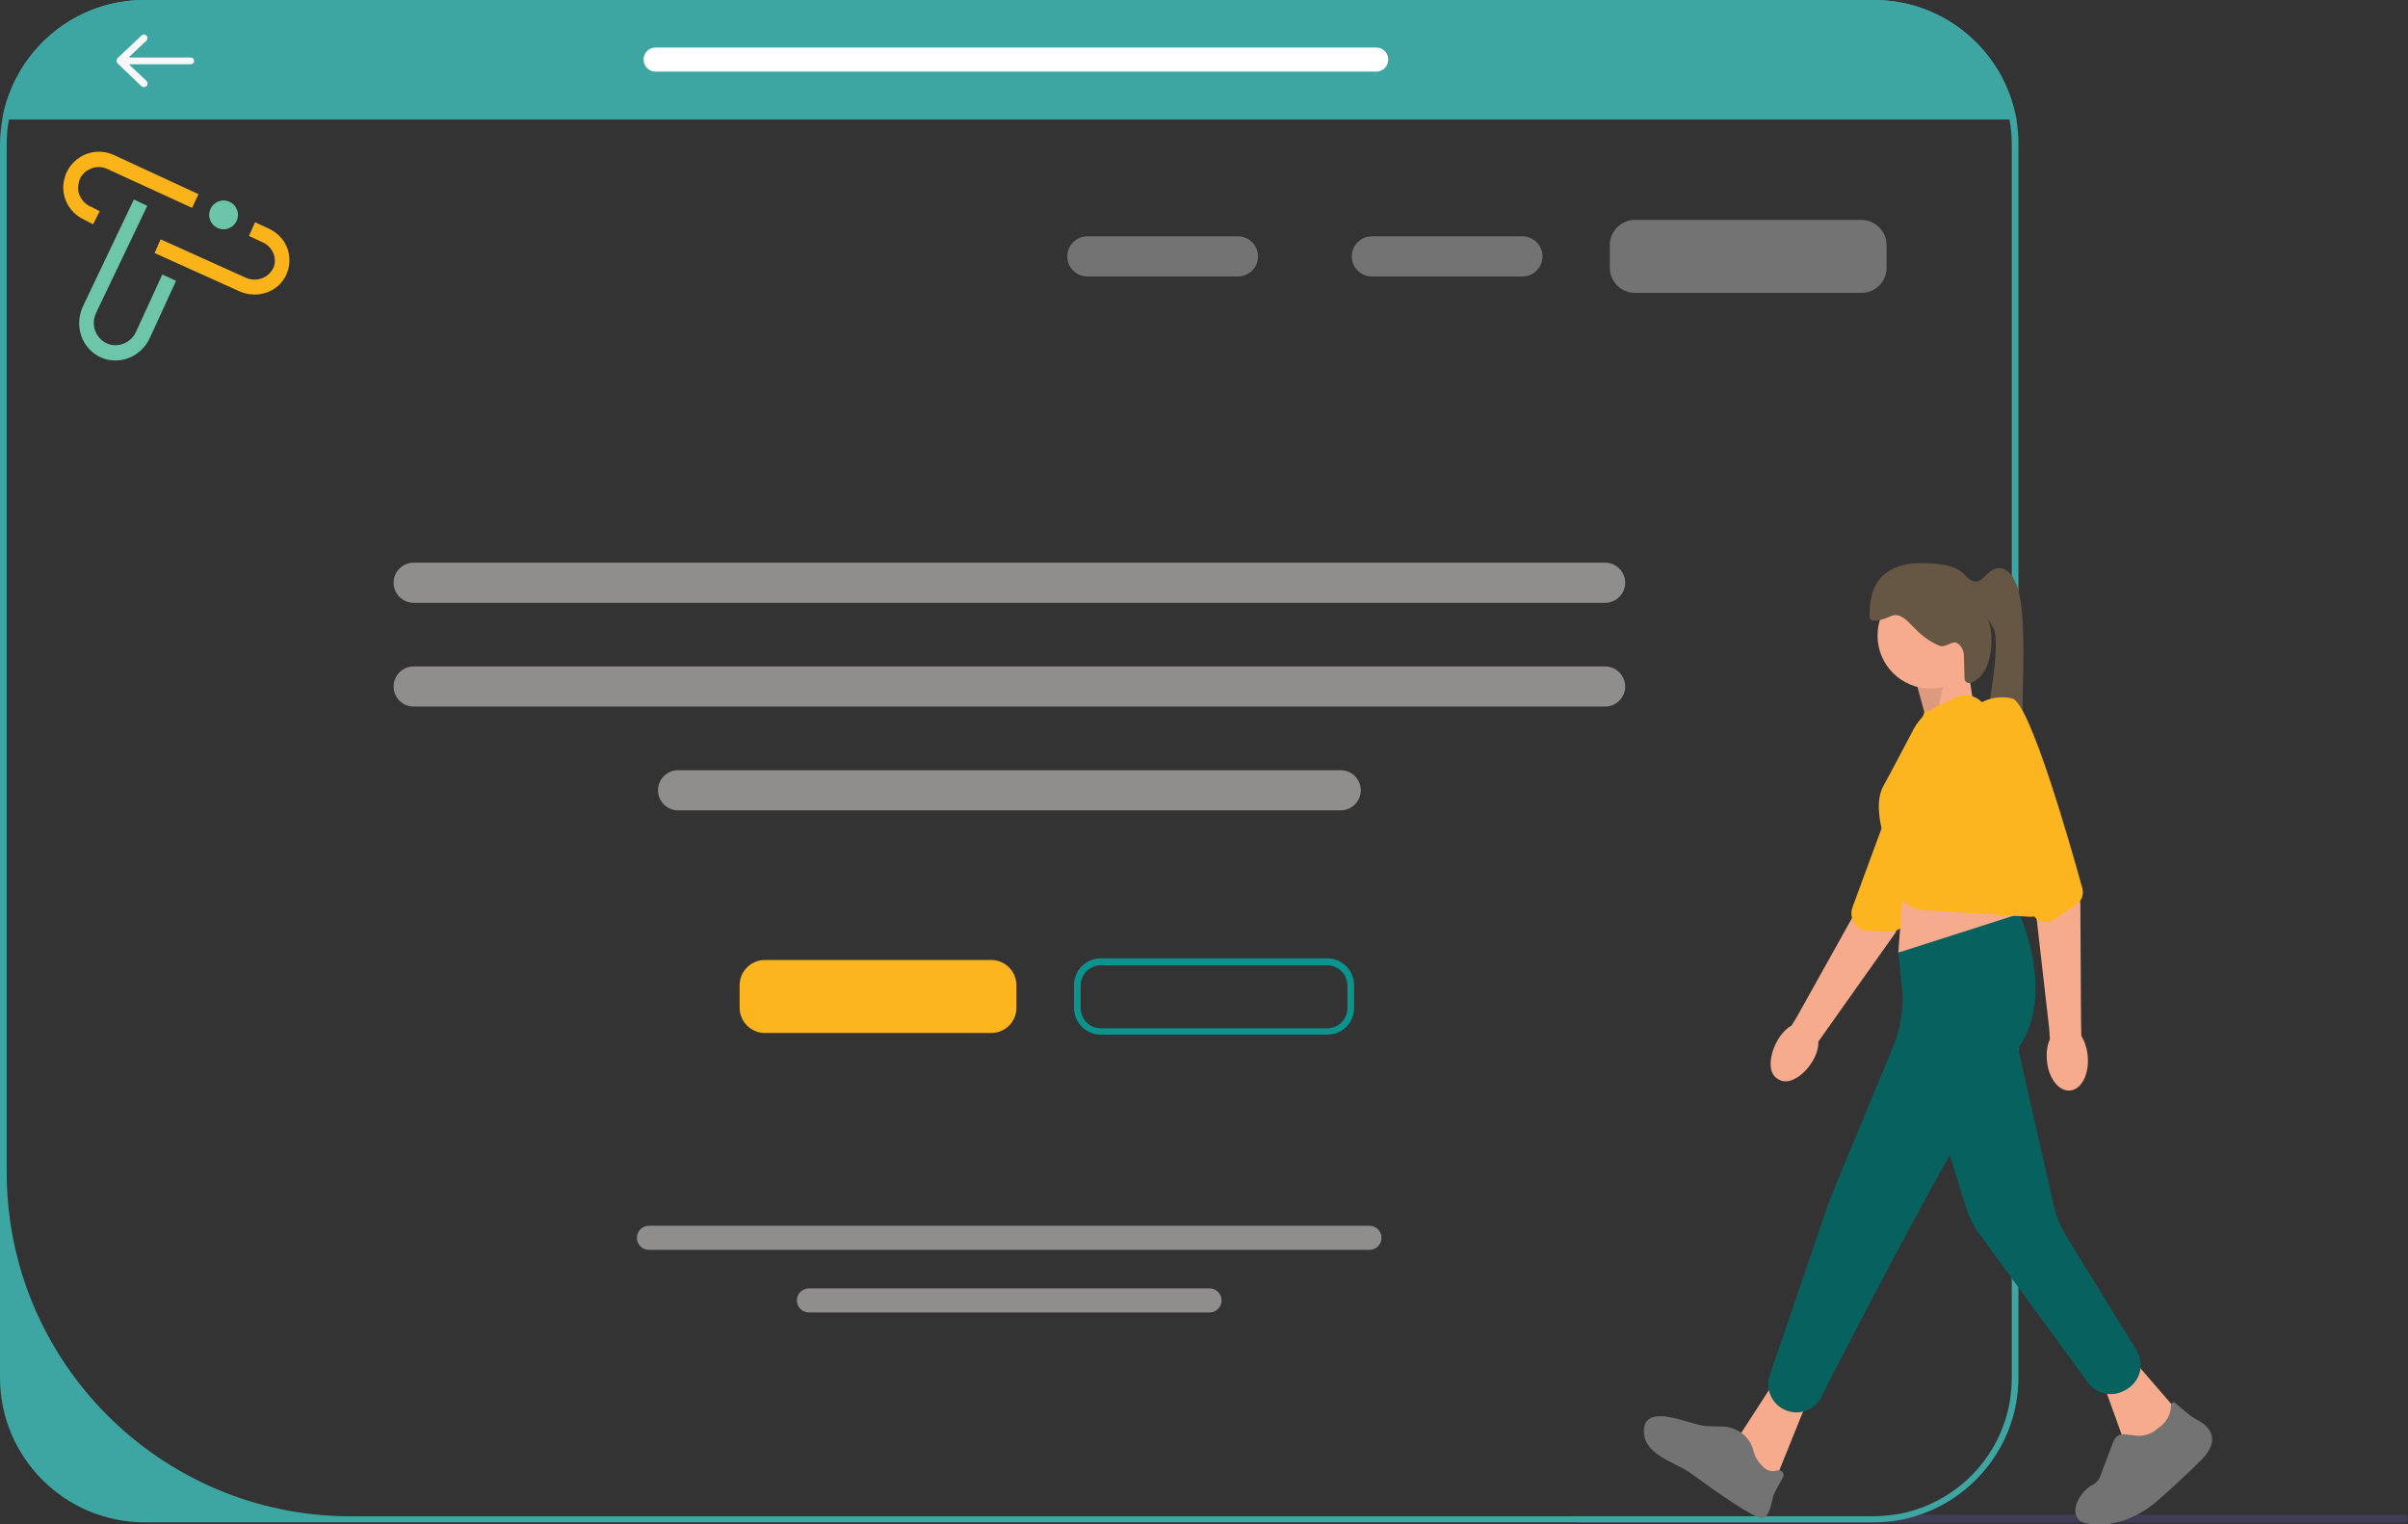 <?xml version="1.0" encoding="utf-8"?>
<!-- Generator: Adobe Illustrator 26.5.0, SVG Export Plug-In . SVG Version: 6.00 Build 0)  -->
<svg version="1.1" id="Layer_1" xmlns="http://www.w3.org/2000/svg" xmlns:xlink="http://www.w3.org/1999/xlink" x="0px" y="0px"
	 viewBox="0 0 719.5 455.4" enable-background="new 0 0 719.5 455.4" xml:space="preserve">
<rect x="0" y="0" width="719.5" height="455.4" fill="#333333" stroke="none"/>
<path fill="#3DA6A2" d="M602.5,35.7H0.7c0.8-4.8,2.5-9.4,4.8-13.5C12.9,8.9,27,0,43.2,0h516.7c16.2,0,30.3,8.9,37.7,22.1
	C599.9,26.3,601.6,30.8,602.5,35.7z"/>
<path fill="#3F3D56" d="M719.5,453.7c0,0.7-0.5,1.2-1.2,1.2H471c-0.7,0-1.2-0.5-1.2-1.2c0-0.3,0.1-0.6,0.3-0.8h89.7
	c1.9,0,3.8-0.1,5.6-0.4h152.8C719,452.5,719.5,453,719.5,453.7z"/>
<path fill="#908D8D" d="M479.6,211.1h-356c-3.3,0-6-2.7-6-6s2.7-6,6-6h356c3.3,0,6,2.7,6,6S482.9,211.1,479.6,211.1z"/>
<path fill="#3DA6A2" d="M602.5,35.7c-0.9-4.8-2.5-9.4-4.8-13.5C590.2,8.9,576.1,0,559.9,0H43.2C27,0,12.9,8.9,5.5,22.1
	c-2.3,4.1-4,8.7-4.8,13.5c-0.4,2.5-0.7,5-0.7,7.6v368.4c0,23.8,19.4,43.2,43.2,43.2h516.7c4.9,0,9.7-0.8,14.1-2.4
	c16.9-5.9,29.1-22,29.1-40.9V43.2C603.1,40.7,602.9,38.1,602.5,35.7z M601.1,411.7c0,20.9-15.5,38.1-35.6,40.9
	c-1.8,0.2-3.7,0.4-5.6,0.4H104.6C48,452.9,2,406.9,2,350.2v-307c0-2.6,0.2-5.1,0.7-7.6c0.9-4.9,2.7-9.4,5.1-13.5
	C15,10.1,28.2,2,43.2,2h516.7c15.1,0,28.2,8.1,35.4,20.1c2.5,4.1,4.2,8.6,5.1,13.5c0.5,2.5,0.7,5,0.7,7.6L601.1,411.7L601.1,411.7z"
	/>
<polygon fill="#F6AB8C" points="575.9,216.1 572.5,203.7 587.8,198 589.5,209.3 "/>
<polygon opacity="0.1" enable-background="new    " points="575.9,216.1 572.5,203.7 581.5,199.9 578.7,214.5 "/>
<path fill="#F6AB8C" d="M531.3,322.4c-4.9-2.6-1-13.4,4-16l1.6-2.6l20.2-36.2c0,0,8.8-34.2,12.4-38.3c3.6-4.1,8.8-3.2,8.8-3.2
	l4.6,4.1l-16.5,48.4c-1.6,2.3-22.3,31.4-23.1,32.6C543.7,316.9,536,325.5,531.3,322.4L531.3,322.4z"/>
<path fill="#FCB51F" d="M575.1,212.5c0,0,6.4-0.2,10.5,4.7c3.5,4.2-11.3,45.3-15.9,57.7c-0.8,2.1-2.8,3.5-5.1,3.4l-6.4-0.2
	c-3.5-0.1-5.9-3.7-4.7-7L575.1,212.5L575.1,212.5z"/>
<circle fill="#F6AB8C" cx="576.8" cy="189.9" r="15.8"/>
<polygon fill="#F6AB8C" points="539.8,419.1 529.1,445.6 522.9,439.4 519.8,428.8 529.2,414.3 "/>
<polygon fill="#F6AB8C" points="638.8,407.9 650.9,421.9 645.9,432.1 634.6,430.4 628.9,414.6 "/>
<polygon fill="#F6AB8C" points="568.9,262.2 567.2,284.6 602.4,278.8 604.7,263.9 "/>
<path fill="#07615E" d="M567.2,284.6l35-11.2c0.6-0.2,1.3,0.1,1.6,0.7c2.1,5,10,26.8-2.4,41.2c-11.7,13.6-45.9,79.8-57.2,102.1
	c-2.1,4.1-7,5.7-11.1,3.7l0,0c-3.8-1.8-5.7-6.3-4.3-10.3l16.9-49.4c0.6-1.8,1.3-3.6,2-5.4l18.1-43.7c2.2-5.4,3.1-11.4,2.5-17.2
	L567.2,284.6L567.2,284.6z"/>
<path fill="#07615E" d="M601.3,305.8l12.5,54.9c0.7,2.9,1.8,5.6,3.3,8.1l21.3,34.6c2.5,4,1.1,9.3-3,11.7l-0.6,0.3
	c-3.7,2.1-8.4,1.1-10.9-2.3l-32.5-44.5c-1.7-2.3-3-4.9-3.9-7.7l-11.7-37.6L601.3,305.8z"/>
<path fill="#747373" d="M511,426.1c-3,0-6.1-1.3-9-2c-3.5-0.9-10.4-2.7-10.8,2.9c-0.5,7.4,8.7,9.6,13.5,12.8c0.7,0.5,1.4,1,2.1,1.5
	c4,2.9,17.5,12.7,19.9,12.2c2-0.4,2.6-4.4,3.1-6.4c0.3-1.2,3-5.8,3-5.8c0.5-1.2-0.6-2.4-1.8-2c-1.4,0.5-2.9,0.1-4-0.9
	c-1.2-1.1-2.6-2.8-3.1-5c-0.1-0.3-0.1-0.5-0.2-0.8c-1.3-3.7-4.8-6.2-8.7-6.4L511,426.1z"/>
<path fill="#747373" d="M648.7,419.8c0-0.7,0.8-1.1,1.3-0.6l2.6,2.2c1.3,1.1,2.7,2.2,4.3,3c2.7,1.5,7.2,5.3,0.9,11.7
	c-4.4,4.4-9.3,8.9-13.1,12.2c-5.5,4.9-14.2,8.6-21.7,6.7c-0.6-0.2-1.2-0.4-1.7-0.8c-3.3-3.1,0.9-9.1,3.8-10.5c1.1-0.5,2-1.5,2.4-2.6
	l4-10.5c0.5-1.4,1.9-2.3,3.4-2.1l3.3,0.4c2,0.2,4.1-0.3,5.7-1.5l1.7-1.3C647.6,424.5,648.7,422.2,648.7,419.8z"/>
<path fill="#665644" d="M581.5,192.8c-0.6,0.2-1.3,0.4-2,0.1c-3.3-1.3-5.8-3.5-8.2-6c-1.4-1.5-3.7-3.9-6.1-2.9
	c-2.5,1.1-6.6,2.5-6.6,0.2c0-4.5,0.7-9.3,4.2-12.4c4.6-4.1,11.3-3.9,17.1-3.2c2.4,0.3,4.8,1,6.6,2.6c0.7,0.7,1.3,1.4,2.2,2
	c3.1,2.1,4.7-2.3,7.2-3.2c4-1.4,6.1,2.9,7.1,6.1c3.9,13-1.1,53,2.8,56.4c3.9,3.4-16.2,6.8-14-6.5s6.1-33.6,3.9-38.1
	c-2.3-4.5-2.8-3.4-2.8-3.4c2.6-1,4.4,16.7-4.1,19.5c-0.9,0.3-1.8-0.4-1.8-1.3l-0.2-6.8c0-1.1-0.4-2.2-1.1-3
	C584.2,191.1,583,192.3,581.5,192.8z"/>
<path fill="#FCB51F" d="M584.9,208.2c3.5-1.4,7.5,0.4,8.7,4l18.1,54.1c1.1,3.4-1.5,7.7-5.1,7.6l-31.6-2c-4.4-0.2-8-3.3-8.9-7.5
	l-1.4-6.7c-0.6-3.1-1.4-6.1-2.2-9.1c-1-3.6-2-9.6,0.2-13.7c2.2-3.9,6.3-11.9,9.1-17.1c1.8-3.3,4.6-5.9,8.1-7.3L584.9,208.2z"/>
<path fill="#F6AB8C" d="M618.5,325.8c-3.4,0.3-6.5-3.8-6.9-9.1c-0.2-2.3,0.1-4.5,0.9-6.2l-0.2-3.1l-4.7-41.2c0,0-8.7-33.7-8.2-39.2
	s1.3-6.9,1.3-6.9l6.1,0.6l14.8,48.9l0.2,35.1l0.1,4.8c1,1.6,1.7,3.7,1.9,6C624.3,321,621.9,325.5,618.5,325.8L618.5,325.8z"/>
<path fill="#FCB51F" d="M590,211c0,0,5.1-3.9,11.3-2.3c5.3,1.4,17.6,44.7,20.9,56.7c0.5,1.8-0.2,3.8-1.8,4.8l-6.7,4.5
	c-2.5,1.7-5.9,0.4-6.7-2.5L590,211z"/>
<path fill="#FCB51F" d="M296.2,308.6h-67.7c-4.1,0-7.5-3.4-7.5-7.5v-6.8c0-4.1,3.4-7.5,7.5-7.5h67.7c4.1,0,7.5,3.4,7.5,7.5v6.8
	C303.7,305.3,300.3,308.6,296.2,308.6z"/>
<path fill="#747373" d="M556.2,87.5h-67.7c-4.1,0-7.5-3.4-7.5-7.5v-6.8c0-4.1,3.4-7.5,7.5-7.5h67.7c4.1,0,7.5,3.4,7.5,7.5V80
	C563.7,84.2,560.3,87.5,556.2,87.5z"/>
<path fill="#0B938E" d="M396.6,309.1h-67.7c-4.4,0-8-3.6-8-8v-6.8c0-4.4,3.6-8,8-8h67.7c4.4,0,8,3.6,8,8v6.8
	C404.6,305.6,401,309.1,396.6,309.1z M328.9,288.4c-3.3,0-6,2.7-6,6v6.8c0,3.3,2.7,6,6,6h67.7c3.3,0,6-2.7,6-6v-6.8c0-3.3-2.7-6-6-6
	H328.9z"/>
<path fill="#908D8D" d="M479.6,180.1h-356c-3.3,0-6-2.7-6-6s2.7-6,6-6h356c3.3,0,6,2.7,6,6S482.9,180.1,479.6,180.1z"/>
<path fill="#747373" d="M369.9,82.6h-45c-3.3,0-6-2.7-6-6s2.7-6,6-6h45c3.3,0,6,2.7,6,6S373.2,82.6,369.9,82.6z"/>
<path fill="#747373" d="M454.9,82.6h-45c-3.3,0-6-2.7-6-6s2.7-6,6-6h45c3.3,0,6,2.7,6,6S458.2,82.6,454.9,82.6z"/>
<path fill="#908D8D" d="M400.6,242.1h-198c-3.3,0-6-2.7-6-6s2.7-6,6-6h198c3.3,0,6,2.7,6,6S403.9,242.1,400.6,242.1z"/>
<g>
	<path fill="#908D8D" d="M409.2,373.4H193.9c-2,0-3.6-1.6-3.6-3.6s1.6-3.6,3.6-3.6h215.3c2,0,3.6,1.6,3.6,3.6
		S411.2,373.4,409.2,373.4L409.2,373.4z"/>
	<path fill="#908D8D" d="M361.4,392.1H241.7c-2,0-3.6-1.6-3.6-3.6s1.6-3.6,3.6-3.6h119.7c2,0,3.6,1.6,3.6,3.6
		S363.4,392.1,361.4,392.1z"/>
</g>
<path fill="#FFFFFF" d="M411.2,21.4H195.9c-2,0-3.6-1.6-3.6-3.6s1.6-3.6,3.6-3.6h215.3c2,0,3.6,1.6,3.6,3.6S413.2,21.4,411.2,21.4
	L411.2,21.4z"/>
<path fill="#F8F8F8" d="M43.7,12.2l-5,4.7c-0.1,0.1,0,0.3,0.1,0.3h18.2c0.6,0,1,0.4,1,1s-0.4,1-1,1H38.9c-0.2,0-0.3,0.2-0.1,0.3
	l5,4.7c0.4,0.4,0.4,1,0,1.5v0c-0.4,0.4-1,0.4-1.5,0.1L35.2,19c-0.5-0.5-0.5-1.2,0-1.7l7.1-6.7c0.4-0.4,1.1-0.4,1.5,0.1v0
	C44.2,11.2,44.1,11.8,43.7,12.2z"/>
<path fill="#6DC6AA" d="M34.5,107.7c-0.7,0-1.5-0.1-2.2-0.2c-0.3-0.1-0.5-0.1-0.7-0.2c-3-0.8-5.5-3-6.9-5.9c-1.4-3.1-1.4-6.6,0-9.7
	L40,59.6l4,1.9l-15.3,32c-0.9,1.9-0.9,4.1,0,5.9c0.8,1.7,2.3,3,4.1,3.5c0.2,0,0.3,0.1,0.4,0.1c3,0.6,6.2-1,7.5-4l7.8-17l4.1,1.9
	l-7.8,17C42.9,105.1,38.8,107.7,34.5,107.7L34.5,107.7z"/>
<path fill="#FAB41A" d="M27.8,67l-2.7-1.4c-4.6-2.1-7.1-7.2-5.9-12c0.1-0.2,0.1-0.4,0.2-0.6l0-0.2c0.9-2.9,3-5.2,5.7-6.5
	c2.8-1.3,6.1-1.3,8.9,0L59.3,58l-1.9,4.1L32.1,50.5c-1.7-0.8-3.6-0.8-5.2,0c-1.6,0.7-2.8,2-3.3,3.7l0,0.1c0,0.2-0.1,0.3-0.1,0.5
	c-0.7,2.7,0.8,5.6,3.5,6.9l0.1,0l2.7,1.4L27.8,67L27.8,67z"/>
<path fill="#FAB419" d="M76.1,88c-1.5,0-3-0.3-4.4-0.9L46.2,75.6l1.8-4.1l25.5,11.5c2.3,1,5,0.6,6.8-1.1l0,0
	c0.1-0.1,0.2-0.2,0.3-0.3l0,0c1.3-1.3,1.8-3.1,1.4-4.9c-0.4-1.9-1.7-3.5-3.5-4.3l-4.1-1.9l1.8-4.1l4.1,1.9c3.1,1.4,5.4,4.2,6,7.5
	c0.6,3.2-0.3,6.5-2.5,8.9c-0.2,0.2-0.3,0.4-0.5,0.5C81.4,87,78.8,88,76.1,88L76.1,88z"/>
<circle fill="#6CC5A9" cx="66.8" cy="64.2" r="4.3"/>
</svg>
